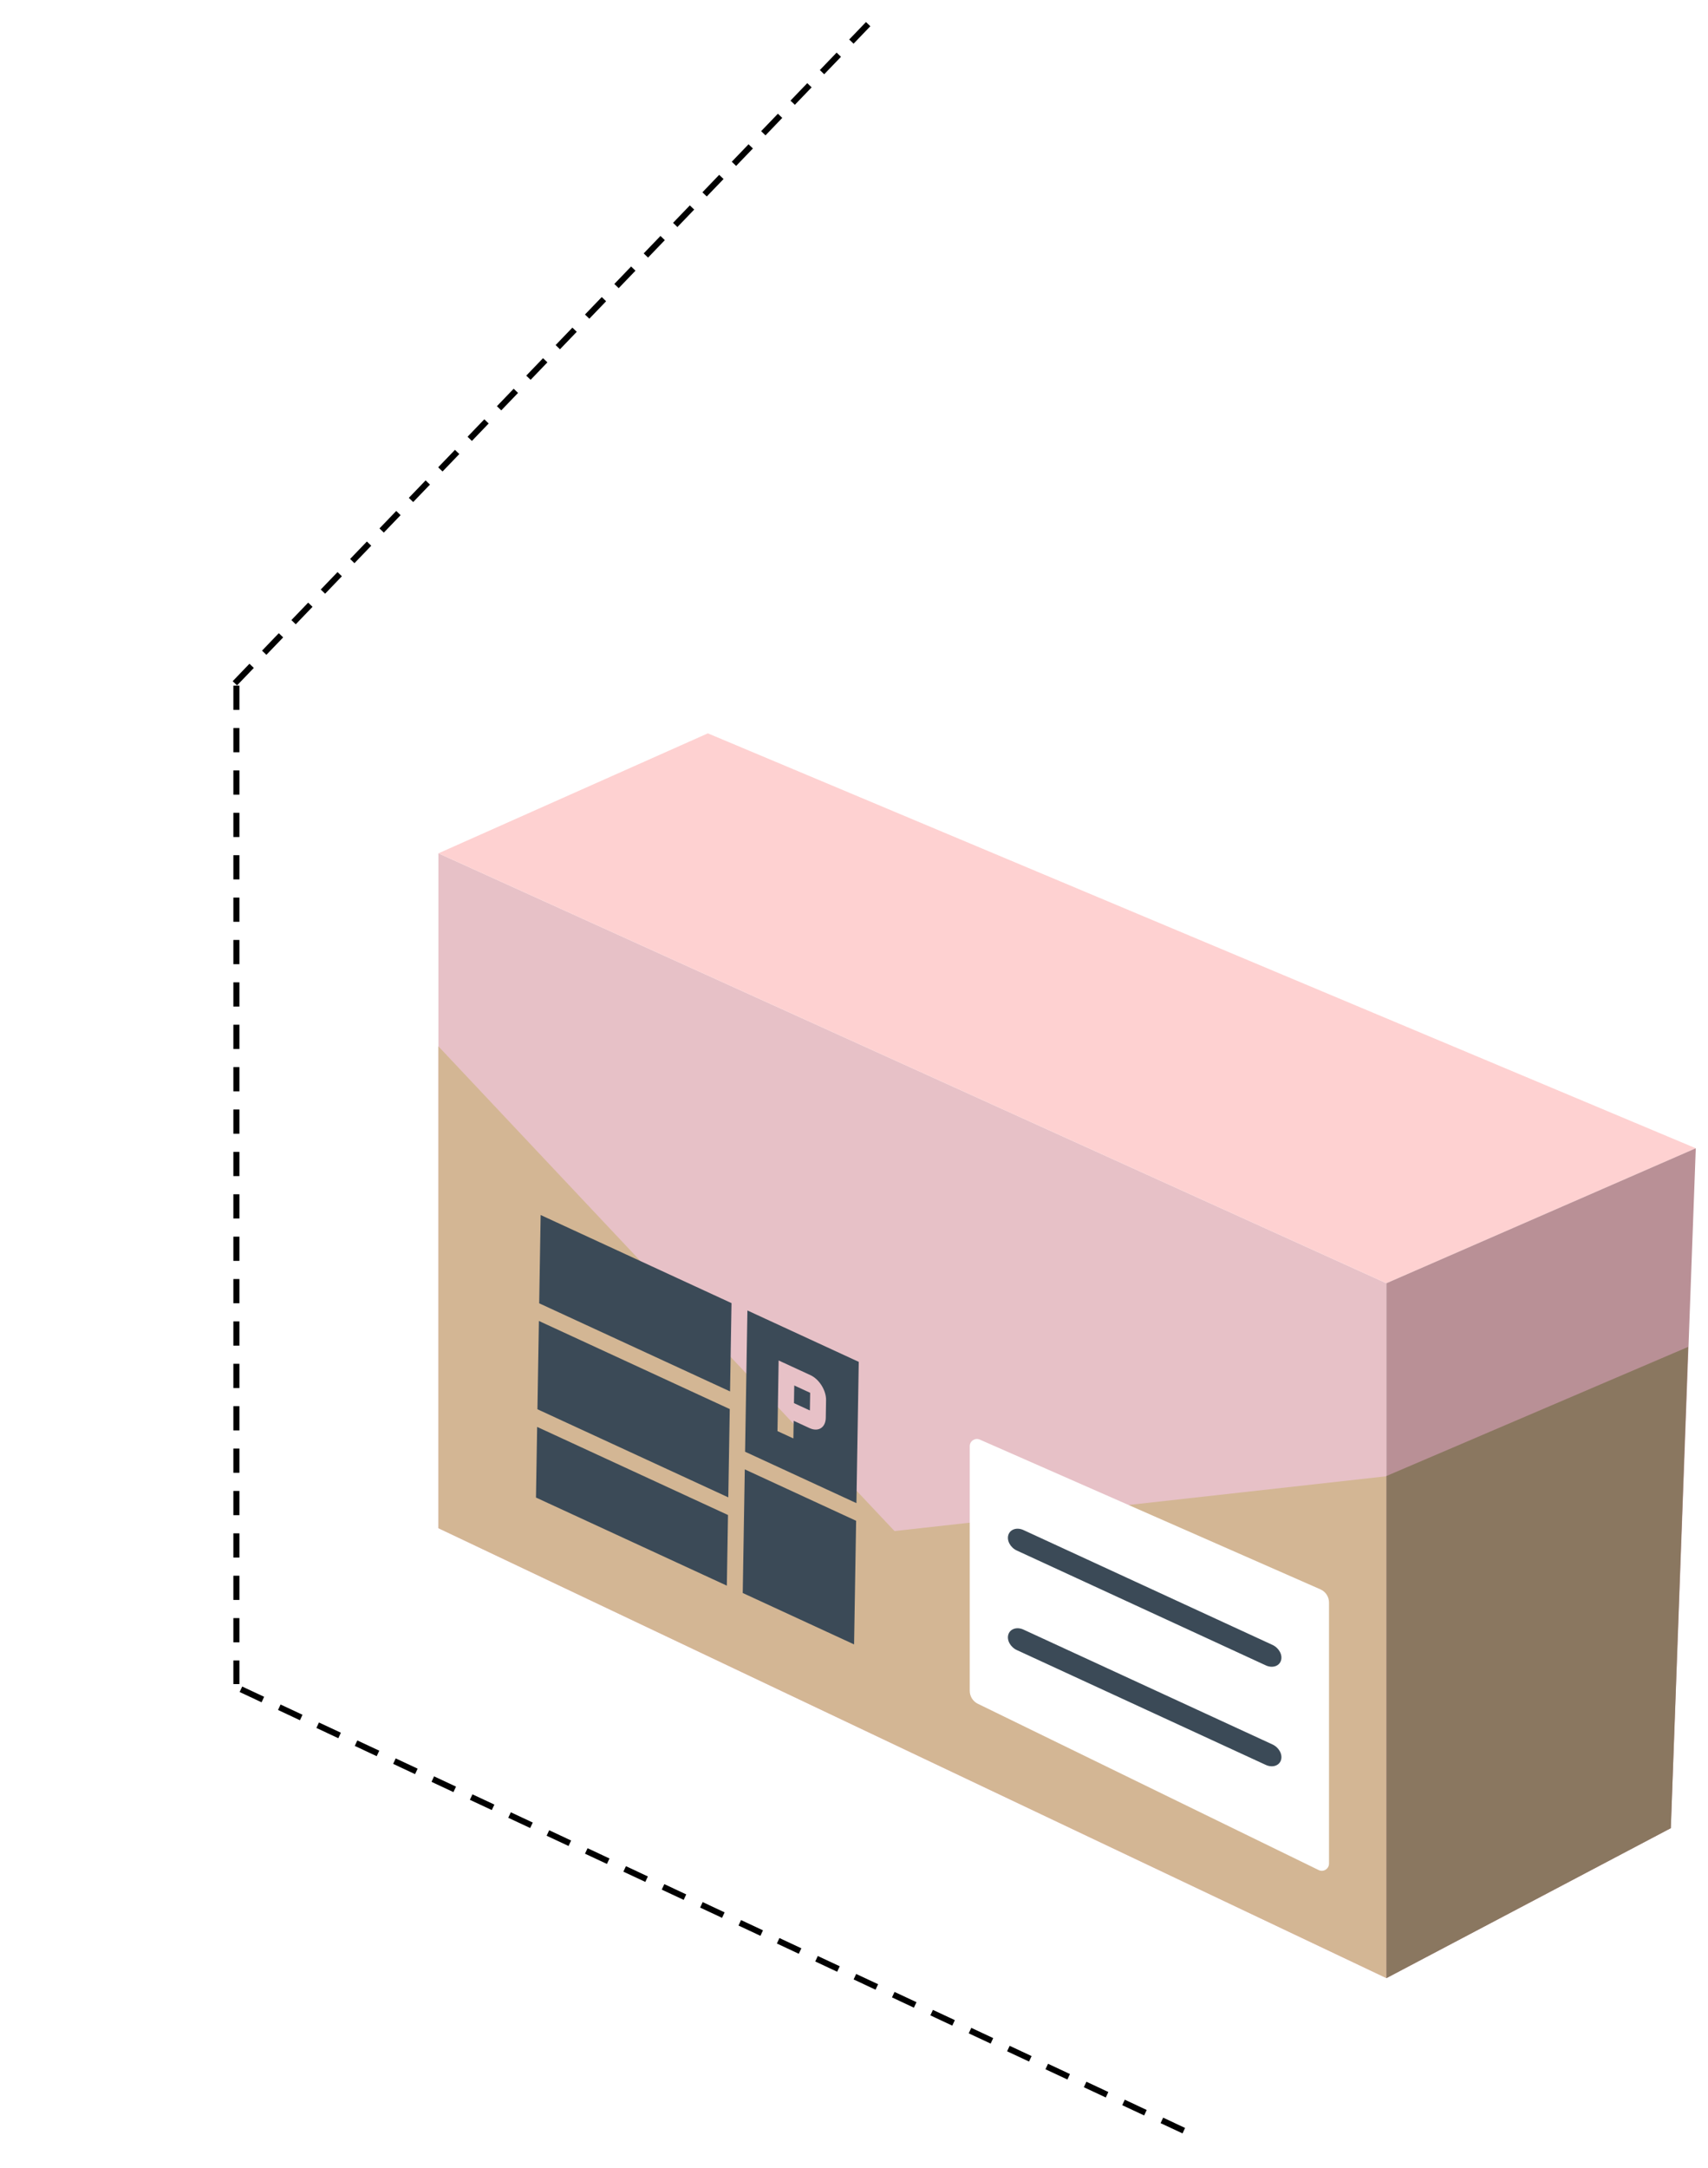 <?xml version="1.0" encoding="utf-8"?>
<svg id="master-artboard" viewBox="0 0 304.772 386.752" version="1.1" xmlns="http://www.w3.org/2000/svg" x="0px" y="0px" style="enable-background:new 0 0 1400 980;" width="304.772px" height="386.752px" xmlns:xlink="http://www.w3.org/1999/xlink"><rect id="ee-background" x="0" y="0" width="304.772" height="386.752" style="fill: white; fill-opacity: 0; pointer-events: none;"/><defs><clipPath id="clip0"><path d="M 0 0 H 1280 V 720 H 0 V 0 Z"/></clipPath><clipPath id="clip1"><path d="M 733 204 H 934 V 479 H 733 V 204 Z"/></clipPath><clipPath id="clip2"><path d="M 733 204 H 934 V 479 H 733 V 204 Z"/></clipPath><clipPath id="clip3"><path d="M 733 204 H 934 V 479 H 733 V 204 Z"/></clipPath><clipPath id="clip4"><path d="M807.946 356.026 864.424 387.497 860.201 452.176 803.723 420.705Z"/></clipPath><clipPath id="path-1"><path d="M 0 0 H 1280 V 720 H 0 V 0 Z"/></clipPath><clipPath id="path-2"><path d="M 733 204 H 934 V 479 H 733 V 204 Z"/></clipPath><clipPath id="path-3"><path d="M 733 204 H 934 V 479 H 733 V 204 Z"/></clipPath><clipPath id="path-4"><path d="M 733 204 H 934 V 479 H 733 V 204 Z"/></clipPath><clipPath id="path-5"><path d="M807.946 356.026 864.424 387.497 860.201 452.176 803.723 420.705Z"/></clipPath><clipPath id="path-6"><path d="M 0 0 H 1280 V 720 H 0 V 0 Z"/></clipPath><clipPath id="path-7"><path d="M 521 311 H 799 V 586 H 521 V 311 Z"/></clipPath><clipPath id="path-8"><path d="M 521 311 H 799 V 586 H 521 V 311 Z"/></clipPath><clipPath id="path-9"><path d="M 521 311 H 799 V 586 H 521 V 311 Z"/></clipPath><clipPath id="path-10"><path d="M 0 0 H 556336 V 324524 H 0 V 0 Z"/></clipPath><image width="500" height="150" preserveAspectRatio="none" id="img5" xlink:href=""/><clipPath id="clip6"><path d="M249301 662428 805601 662428 805601 986952 249301 986952Z" fill-rule="evenodd" clip-rule="evenodd"/></clipPath><clipPath id="clip7"><path d="M 0 0 H 267023 V 420914 H 0 V 0 Z"/></clipPath><image width="48" height="75" preserveAspectRatio="none" id="img8" xlink:href=""/><clipPath id="clip15"><path d="M249301 662428 805601 662428 805601 986952 249301 986952Z" fill-rule="evenodd" clip-rule="evenodd"/></clipPath><clipPath id="clip16"><path d="M 0 0 H 267023 V 420914 H 0 V 0 Z"/></clipPath><image width="48" height="75" preserveAspectRatio="none" id="img17" xlink:href=""/><clipPath id="clip18"><path d="M 0 0 H 267023 V 417223 H 0 V 0 Z"/></clipPath></defs>
<path d="M 0 0 H 1280 V 720 H 0 V 0 Z" fill="#FFFFFF" transform="matrix(1.094, 0, 0, 1.094, -716.323, -151.283)"/><path d="M 0 0 H 1280 V 720 H 0 V 0 Z" fill="#FFFFFF" transform="matrix(0.81, 0, 0, 0.81, -673.454, -130.017)" style="fill-opacity: 0;"/><g clip-path="url(#clip10)" transform="matrix(0.81, 0, 0, 0.81, -673.454, -130.017)"><g clip-path="url(#clip11)"><g clip-path="url(#clip12)"><path d="M0.004 174.858 0.002 26.393 208.845 120.971 208.845 273.834 0.004 174.858Z" fill="#E7C1C7" fill-rule="evenodd" transform="matrix(1 0 0 1.001 928 322)"/><path d="M59.359 0 0.004 26.395 208.848 120.971 276.998 91.278 59.359 0Z" fill="#FED1D1" fill-rule="evenodd" transform="matrix(1 0 0 1.001 928 322)"/><path d="M271.498 240.841 208.844 273.834 208.842 120.97 276.992 91.278 271.498 240.841Z" fill="#B99096" fill-rule="evenodd" transform="matrix(1 0 0 1.001 928 322)"/><path d="M0.004 174.855 0 68.851 100.479 175.485 208.844 163.428 208.845 273.831 0.004 174.855Z" fill="#D3B694" fill-rule="evenodd" transform="matrix(1 0 0 1.001 928 322)"/><path d="M271.496 240.841 208.842 273.834 208.844 163.375 275.314 134.97 271.496 240.841Z" fill="#8A7760" fill-rule="evenodd" transform="matrix(1 0 0 1.001 928 322)"/><path d="M117.054 156.815C117.054 155.672 118.227 154.906 119.273 155.365L194.302 188.306C195.453 188.811 196.195 189.948 196.195 191.204L196.195 248.635C196.195 249.805 194.97 250.571 193.919 250.058L118.833 213.475C117.745 212.945 117.054 211.84 117.054 210.629L117.054 156.815Z" fill="#FFFFFF" fill-rule="evenodd" transform="matrix(1 0 0 1.001 928 322)"/><path d="M125.564 176.322C125.161 177.566 126.001 179.115 127.44 179.776L182.277 205.034C183.717 205.697 185.21 205.225 185.614 203.981 186.017 202.736 185.177 201.189 183.738 200.526L128.9 175.268C127.461 174.605 125.967 175.077 125.564 176.322Z" fill="#3B4A57" fill-rule="evenodd" transform="matrix(1 0 0 1.001 928 322)"/><path d="M125.564 198.218C125.161 199.464 126.001 201.01 127.44 201.673L182.277 226.931C183.717 227.594 185.21 227.123 185.614 225.877 186.017 224.633 185.177 223.085 183.738 222.423L128.9 197.165C127.461 196.502 125.967 196.974 125.564 198.218Z" fill="#3B4A57" fill-rule="evenodd" transform="matrix(1 0 0 1.001 928 322)"/><path d="M64.573 125.342 22.527 105.959 22.205 125.381 64.251 144.764 64.573 125.342ZM68.076 126.957 67.561 158.033 92.088 169.34 92.603 138.264 68.076 126.957ZM92.023 173.225 67.497 161.917 67.046 189.109 91.573 200.417 92.023 173.225ZM63.542 187.494 63.8 171.955 21.754 152.572 21.496 168.111 63.542 187.494ZM21.818 148.688 63.864 168.071 64.186 148.649 22.14 129.265 21.818 148.688ZM74.955 137.957 74.698 153.495 78.201 155.11 78.266 151.226 81.77 152.841C83.705 153.733 85.302 152.717 85.338 150.572L85.402 146.687C85.438 144.542 83.898 142.079 81.963 141.187L74.955 137.957ZM81.898 145.072 81.834 148.956 78.33 147.341 78.395 143.457 81.898 145.072Z" fill="#3B4A57" fill-rule="evenodd" transform="matrix(1 0 0 1.001 928 322)"/></g></g></g><path d="M883.5 311.5 883.5 531.356" stroke="#000000" stroke-width="1.333" stroke-miterlimit="8" stroke-dasharray="5.333 4" fill="none" fill-rule="evenodd" transform="matrix(0.81, 0, 0, 0.81, -673.454, -130.017)"/><path d="M884.5 532.5 1095.4 631.189" stroke="#000000" stroke-width="1.333" stroke-miterlimit="8" stroke-dasharray="5.333 4" fill="none" fill-rule="evenodd" transform="matrix(0.81, 0, 0, 0.81, -673.454, -130.017)"/><path d="M0 0 140.907 146.6" stroke="#000000" stroke-width="1.333" stroke-miterlimit="8" stroke-dasharray="5.333 4" fill="none" fill-rule="evenodd" transform="matrix(0.81, 0, 0, -0.81, 41.907, 121.877)"/><g clip-path="url(#clip13)" transform="matrix(0, -0, 0, 0, 62.955, 119.003)"><g clip-path="url(#clip15)" transform="matrix(1 -2.23118e-08 4.05404e-08 1 -249317 -662428)"><use width="100%" height="100%" transform="scale(7158.67 7158.67)" xlink:href="#img14"/></g></g><g clip-path="url(#clip16)" transform="matrix(0, -0, 0, 0, -0.293, 106.824)"><g clip-path="url(#clip18)" transform="matrix(1 -3.09277e-08 2.8548e-08 1.009 0 0)"><use width="100%" height="100%" transform="scale(5562.98 5562.98)" xlink:href="#img17"/></g></g></svg>
